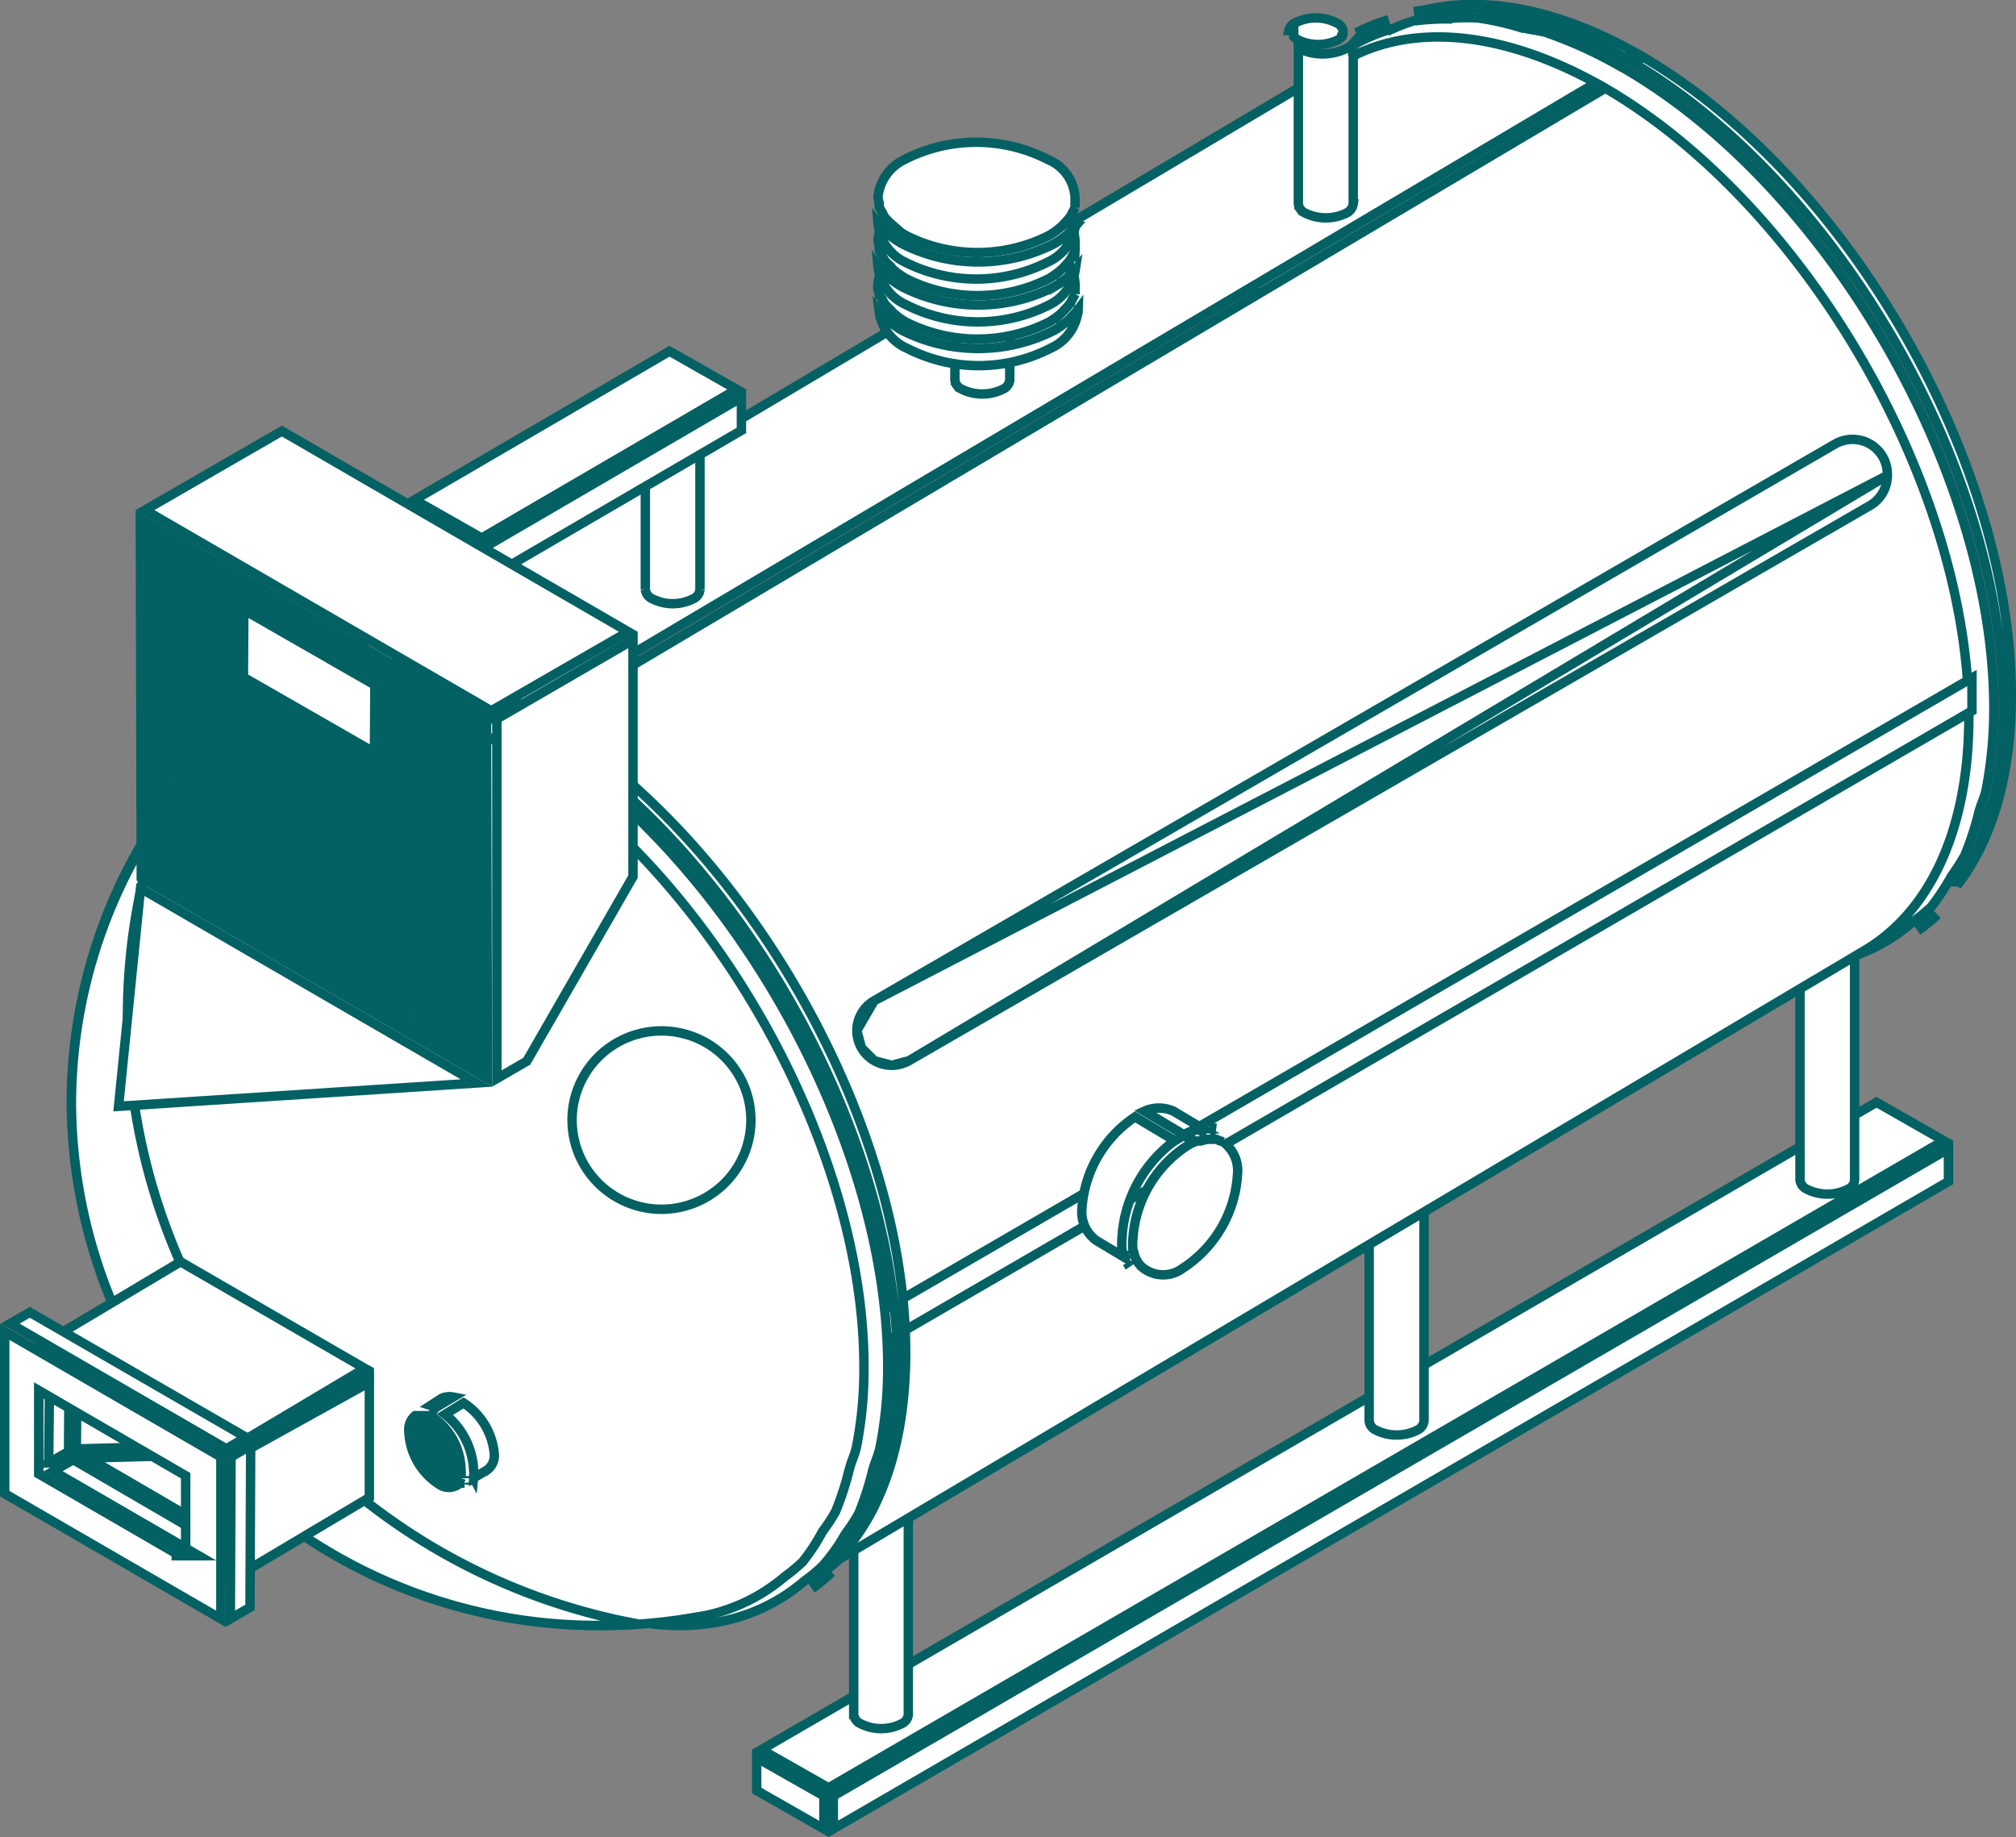 <svg width="214" height="195" fill="none" xmlns="http://www.w3.org/2000/svg"><rect width="100%" height="100%" fill="#808080" stroke="none"/><g clip-path="url(#clip0_129_51210)"><path d="M26.33 162.44v3.498l-7.162-4.08v-3.498l7.162 4.08zm.498-.868l-7.157-4.076 118.397-68.717 7.133 4.076-118.373 68.717zm.506.865L145.706 93.72v3.493L27.334 165.93v-3.493zm60.125 28.206v3.496l-7.137-4.077v-3.474l7.137 4.055zm.497-.868l-7.13-4.051 118.37-68.716 7.133 4.075-118.373 68.692zm.503.865l118.372-68.692v3.467L88.459 194.133v-3.493z" fill="#fff" stroke="#036063"/><path d="M90.62 181.98v-25.434c.1.071.208.13.322.177a5.667 5.667 0 005.216-.005 1.83 1.83 0 00.26-.144v25.434a1.168 1.168 0 01-.684.953l-.01.005-.01.005a4.817 4.817 0 01-4.362 0l-.01-.005-.01-.005a1.22 1.22 0 01-.711-.981zm-1.057-26.645l-.058-.111a.166.166 0 01.21.05l-.096.069.095-.069a.169.169 0 01.032.097l-.13-.025-.014-.003-.014-.003-.025-.005zm0 0l-.058-.111a.166.166 0 00-.077.085l.135.026zm.828.162l-.03-.006-.117-.117-.079.079-.419-.082.001-.006v-.022 0-.001 0-.001 0-.001 0-.001 0-.001 0-.001 0-.001 0-.001 0-.001 0-.001 0-.001 0-.001 0-.001 0-.001 0-.001 0-.001 0-.001 0-.001 0-.001 0-.001 0-.001 0-.001 0-.002 0-.001 0-.001 0-.001 0-.001 0-.001 0-.001 0-.002 0-.001 0-.001 0-.001 0-.001 0-.002 0-.001 0-.001 0-.001 0-.002 0-.001 0-.001 0-.002 0-.001 0-.001 0-.002 0-.001 0-.001 0-.002 0-.001 0-.001 0-.002 0-.001 0-.002 0-.001 0-.001 0-.002 0-.001 0-.002 0-.001 0-.002 0-.001 0-.002 0-.001 0-.002 0-.001 0-.002 0-.001 0-.002 0-.001 0-.002 0-.001 0-.002 0-.001 0-.002 0-.001 0-.002 0-.001 0-.002 0-.001 0-.002 0-.001 0-.002 0-.001 0-.002 0-.001 0-.002 0-.001 0-.002 0-.001 0-.002 0-.001 0-.002 0-.001 0-.001 0-.002 0-.001 0-.002 0-.001 0-.002 0-.001 0-.001 0-.002 0-.001 0-.002 0-.001 0-.001 0-.002 0-.001 0-.001 0-.001 0-.002 0-.001 0-.001 0-.002 0-.001 0-.001 0-.001 0-.001 0-.002 0-.001 0-.001 0-.001 0-.001 0-.002 0-.001 0-.001 0-.001 0-.001 0-.001 0-.001 0-.001 0-.001 0-.001 0-.001 0-.001 0-.001 0-.001 0-.001 0-.001 0-.001 0-.001 0-.001 0-.001 0-.001 0-.001 0-.001 0-.001 0-.001 0-.001 0-.001 0-.001 0-.001 0-.001 0-.001 0-.001 0-.001 0-.001 0-.001 0-.001 0-.001 0-.001 0-.001 0-.001 0-.001 0-.001 0-.001 0-.001 0-.001 0-.001 0-.001 0-.001 0a1.168 1.168 0 01.684-.953l.01-.005.011-.005a4.806 4.806 0 014.362 0l.02.009.02.008a1.04 1.04 0 01.644 1.093l-.012.09.012.049-.012.05.008.067-.075.084a.847.847 0 01-.27.189l-.016.007-.015.008a4.665 4.665 0 01-4.326 0l-.025-.013-.026-.011a.607.607 0 01-.24-.169l-.012-.014-.013-.013-.085-.084v-.024zm-61.568-.847v-25.19c.097.069.2.13.307.183a5.821 5.821 0 005.491-.124v25.155a1.217 1.217 0 01-.692.961h0l-.007.003a4.966 4.966 0 01-4.374 0l-.007-.003-.007-.003a1.22 1.22 0 01-.71-.982zm-.496-26.725h-.178l.002-.013.003-.017.001-.017a1.166 1.166 0 01.704-.971l.015-.007.014-.007a4.818 4.818 0 014.362 0l.014.007.014.006a1.091 1.091 0 01.654 1.11l-.009.084.01.043-.004.018v.228l-.074.083a.848.848 0 01-.27.189l-.013.005-.013.007a4.818 4.818 0 01-4.362 0h0l-.007-.003a1.2 1.2 0 01-.297-.207l-.066-.074v-.464h-.5zm-.381.525v-.002.002zm117.392 22.373v-25.03l.058.027a5.811 5.811 0 005.248-.002c.194-.091.37-.217.518-.372v25.399a1.228 1.228 0 01-.71.96l-.009.004-.009.004a4.896 4.896 0 01-4.368 0l-.009-.004-.008-.004a1.214 1.214 0 01-.492-.406 1.203 1.203 0 01-.219-.576z" fill="#fff" stroke="#036063"/><path d="M144.324 124.47c.033.082.077.16.129.231v.128l.206.231" stroke="#036063"/><path d="M196.755 99.912l.113-.08v25.44a1.144 1.144 0 01-.68.949l-.012.005-.013.007a4.817 4.817 0 01-4.362 0l-.01-.005-.01-.005a1.222 1.222 0 01-.71-.982v-24.954a5.663 5.663 0 005.19-.032l.029-.015.027-.019.438-.309zm-6.283-1.072l-.661-.166.02-.05v-.096 0-.001 0-.001 0-.001 0-.001 0-.001 0-.001 0-.001 0-.001 0-.001 0-.001 0-.001 0-.001 0-.001 0-.001 0-.001 0-.001 0-.001 0-.001 0-.001 0-.001 0-.001 0-.001 0-.001 0-.001 0-.001 0-.002 0-.001 0-.001 0-.001 0-.001 0-.001 0-.002 0-.001 0-.001 0-.001 0-.002 0-.001 0-.001 0-.001 0-.002 0-.001 0-.001 0-.002 0-.001 0-.001 0-.002 0-.001 0-.001 0-.002 0-.001 0-.002 0-.001 0-.001 0-.002 0-.001 0-.002 0-.001 0-.002 0-.001 0-.001 0-.002 0-.001 0-.002 0-.001 0-.002 0-.001 0-.002 0-.001 0-.002 0-.001 0-.002 0-.001 0-.002 0-.001 0-.002 0-.001 0-.002 0-.002 0-.001 0-.002 0-.001 0-.002 0-.001 0-.002 0-.001 0-.002 0-.001 0-.001 0-.002 0-.001 0-.002 0-.001 0-.002 0-.001 0-.002 0-.001 0-.002 0-.001 0-.001 0-.002 0-.001 0-.001 0-.002 0-.001 0-.002 0-.001 0-.001 0-.002 0-.001 0-.001 0-.001 0-.002 0-.001 0-.001 0-.001 0-.002 0-.001 0-.001 0-.001 0-.002 0-.001 0-.001 0-.001 0-.001 0-.001 0-.001 0-.002 0-.001 0-.001 0-.001 0-.001 0-.001 0-.001 0-.001 0-.001 0-.001 0-.001 0-.001 0-.001 0-.001 0-.001 0-.001 0-.001 0-.001 0-.001 0-.001 0-.001 0-.001 0-.001 0-.001 0-.001 0-.001 0-.001 0-.001 0-.001 0-.001 0-.001 0-.001 0-.001 0-.001 0-.001 0-.001 0-.001 0-.001 0-.001 0-.001 0-.001 0-.001 0-.001a1.142 1.142 0 01.679-.927l.013-.006.013-.007a4.814 4.814 0 014.352-.005c.655.374.763.774.702 1.041l-.026.114.018.074-.02.082.029.11-.014.053v.018l-.206.14v.134l-.198.14a4.66 4.66 0 01-4.296-.014 1.649 1.649 0 01-.317-.22l-.09-.1a.552.552 0 01.002-.108zm-.678-.245c.01.025.014.052.011.078l-.121-.03-.024-.007-.017-.004-.132-.033a.147.147 0 01.082-.084.151.151 0 01.116-.002l-.006.015.006-.015c.01.004.02.01.029.015.024.017.044.04.056.067zM150.995 1.123C157.274-.45 165.009.81 173.454 5.51l-.959.655a47.07 47.07 0 00-7.795-3.53l-.011-.004-.011-.003c-.507-.15-.964-.232-1.385-.303l-.098-.016c-.383-.065-.73-.123-1.092-.22a31.96 31.96 0 00-4.958-1.171l-.032-.005h-.032a24.74 24.74 0 00-2.913.101 26.507 26.507 0 00-3.173.108zm60.817 82.89l.001-.006c.557-2.901.836-5.848.833-8.802.039-12.682-4.419-26.72-11.625-39.166-7.058-12.189-16.779-22.894-27.569-29.317l.968-.66c10.755 6.286 20.513 16.97 27.592 29.203 7.139 12.337 11.526 26.204 11.488 38.654v.001c-.018 8.679-2.145 15.435-5.769 20.095.077-.135.153-.27.228-.407a22.547 22.547 0 001.456-2.258l.014-.026.011-.027a32.302 32.302 0 001.593-4.87c.091-.317.2-.613.318-.93l.073-.198c.144-.39.29-.81.388-1.286z" fill="#fff" stroke="#036063"/><path d="M207.136 93.044l-.018.024-.015.026a25.947 25.947 0 01-2.122 3.193 20.392 20.392 0 01-1.98 1.602l-.02.014-.018.016c-6.993 6.079-17.841 6.61-30.322-.57-10.914-6.29-20.783-17.056-27.925-29.399-7.142-12.343-11.529-26.217-11.529-38.694.025-12.467 4.43-20.967 11.399-24.987a18.194 18.194 0 013.243-1.217l.037-.01.034-.016a21.56 21.56 0 012.478-.917 25.488 25.488 0 013.924-.196h.042a23.67 23.67 0 012.677-.002c1.598.23 3.176.584 4.718 1.059l.013.004.013.003c.418.104.809.17 1.169.23l.176.028c.412.07.792.142 1.192.27a46.05 46.05 0 017.966 3.683h.003c10.875 6.265 20.725 17.019 27.857 29.352 7.133 12.334 11.52 26.202 11.52 38.666v0a45.387 45.387 0 01-.814 8.61 7.92 7.92 0 01-.346 1.138 9.929 9.929 0 01-.069.186c-.119.32-.246.662-.348 1.026l-.003.01-.002.009a31.311 31.311 0 01-1.535 4.7 21.576 21.576 0 01-1.395 2.159z" fill="#fff" stroke="#036063"/><path d="M173.024 5.892a47.584 47.584 0 00-8.232-3.804l-.662 1.887a45.582 45.582 0 017.886 3.644l1.008-1.727zm-8.894-1.917a45.582 45.582 0 017.886 3.644l1.008-1.727a47.584 47.584 0 00-8.232-3.804l-.662 1.887z" fill="#036063" mask="url(#path-18-inside-1_129_51210)"/><path d="M154.21.517a26.986 26.986 0 00-4.198.213l.257 1.984a24.988 24.988 0 013.887-.198l.054-2zm-3.941 2.197a24.988 24.988 0 013.887-.198l.054-2a26.986 26.986 0 00-4.198.214l.257 1.984z" fill="#036063" mask="url(#path-20-inside-2_129_51210)"/><path d="M156.917 2.402c1.607.246 3.191.62 4.737 1.119l.614-1.904A32.453 32.453 0 00157.22.425l-.303 1.977zm5.351-.785A32.453 32.453 0 00157.22.425l-.303 1.977c1.607.246 3.191.62 4.737 1.119l.614-1.904z" fill="#036063" mask="url(#path-22-inside-3_129_51210)"/><path d="M144.657 4.817a17.703 17.703 0 013.193-1.288l-.565-1.919a19.707 19.707 0 00-3.553 1.434l.925 1.773zm2.628-3.207a19.707 19.707 0 00-3.553 1.434l.925 1.773a17.703 17.703 0 013.193-1.288l-.565-1.919z" fill="#036063" mask="url(#path-24-inside-4_129_51210)"/><path d="M208.11 90.614c-.415.738-.875 1.45-1.377 2.133l1.613 1.184a23.081 23.081 0 001.507-2.336l-1.743-.981zm.236 3.317a23.081 23.081 0 001.507-2.336l-1.743-.981c-.415.738-.875 1.45-1.377 2.133l1.613 1.184z" fill="#036063" mask="url(#path-26-inside-5_129_51210)"/><path d="M204.647 95.995a19.831 19.831 0 01-1.961 1.59l1.158 1.63a21.794 21.794 0 002.158-1.75l-1.355-1.47zm-.803 3.22a21.794 21.794 0 002.158-1.75l-1.355-1.47a19.831 19.831 0 01-1.961 1.59l1.158 1.63z" fill="#036063" mask="url(#path-28-inside-6_129_51210)"/><mask id="path-30-inside-7_129_51210" fill="#fff"><path d="M211.321 83.913c-.18.873-.54 1.567-.772 2.389.232-.822.592-1.541.772-2.389z"/></mask><path d="M211.321 83.913c-.18.873-.54 1.567-.772 2.389.232-.822.592-1.541.772-2.389z" fill="#fff"/><path d="M211.321 83.913l.98.202-1.958-.41.978.208zm-.979-.202c-.074.36-.188.695-.326 1.07-.133.36-.3.79-.43 1.25l1.925.542c.103-.363.231-.691.382-1.101a9.37 9.37 0 00.408-1.357l-1.959-.404zm1.169 2.862c.103-.365.233-.703.383-1.113.144-.395.3-.842.405-1.339l-1.956-.416a7.868 7.868 0 01-.328 1.07c-.134.366-.3.798-.429 1.255l1.925.543z" fill="#036063" mask="url(#path-30-inside-7_129_51210)"/><path d="M34.1 71.064l-.038.005-.035.01c-.138.041-.274.084-.41.127L142.642 6.47l.003-.001c6.785-3.919 16.185-3.44 26.758 2.33L56.106 75.936a44.07 44.07 0 00-7.792-3.566l-.005-.002a9.397 9.397 0 00-1.3-.315l-.252-.046c-.315-.056-.612-.11-.92-.186a31.47 31.47 0 00-5.036-1.092l-.032-.004h-.031a23.746 23.746 0 00-2.595.127 23.094 23.094 0 00-4.044.212zm60.831 81.681l.004-.014.002-.013c.572-2.857.852-5.764.834-8.677.064-12.515-4.316-26.368-11.416-38.646-6.94-12.003-16.507-22.546-27.135-28.882l113.19-67.15c10.621 6.196 20.257 16.737 27.247 28.814 7.046 12.174 11.375 25.86 11.337 38.157-.051 12.12-4.362 20.674-11.209 24.637l-.005.003-108.867 64.628.008-.007.024-.03a24.651 24.651 0 002.217-3.378 19.446 19.446 0 001.432-2.238l.013-.023.01-.024a31.245 31.245 0 001.562-4.772c.293-.782.544-1.578.752-2.385z" fill="#fff" stroke="#036063"/><path d="M90.392 161.518l-.024.031-.018.035a23.683 23.683 0 01-2.118 3.337 20.047 20.047 0 01-1.954 1.6l-.017.013-.016.014c-6.994 6.004-17.716 6.508-30.015-.568-10.772-6.2-20.506-16.825-27.548-29.005-7.042-12.179-11.366-25.867-11.366-38.164.026-12.133 4.379-20.682 11.242-24.651a19.73 19.73 0 013.246-1.194l.038-.01.036-.016c.8-.36 1.626-.657 2.472-.89a22.075 22.075 0 013.87-.197l.036.001.036-.003c.826-.088 1.656-.13 2.486-.126 1.645.231 3.271.585 4.863 1.058l.011.003.01.003c.348.087.69.148 1.013.206l.232.041c.395.073.772.151 1.162.28a44.867 44.867 0 017.865 3.632l.003.002c10.733 6.174 20.448 16.78 27.48 28.946 7.033 12.167 11.356 25.848 11.356 38.146v.005a41.887 41.887 0 01-.76 8.361 22.637 22.637 0 01-.727 2.297l-.01.029-.008.03a30.211 30.211 0 01-1.51 4.625c-.406.74-.863 1.451-1.366 2.129z" fill="#036063" stroke="#036063"/><mask id="path-35-inside-8_129_51210" fill="#fff"><path d="M56.236 76.516a43.564 43.564 0 00-7.957-3.673 45.37 45.37 0 017.957 3.673z"/></mask><path d="M56.236 76.516a43.564 43.564 0 00-7.957-3.673 45.37 45.37 0 017.957 3.673z" fill="#fff"/><path d="M48.28 72.843l.325-.946-.655 1.89.33-.944zm8.464 2.812a44.565 44.565 0 00-8.139-3.758l-.651 1.891a42.57 42.57 0 017.773 3.589l1.017-1.722zm-8.794-1.868a44.377 44.377 0 017.78 3.592l1.01-1.727a46.374 46.374 0 00-8.13-3.752l-.66 1.888z" fill="#036063" mask="url(#path-35-inside-8_129_51210)"/><path d="M38.196 70.354a23.586 23.586 0 00-4.167.215l.279 1.98a21.578 21.578 0 013.814-.196l.074-1.999zm-3.888 2.195a21.578 21.578 0 013.814-.196l.074-1.999a23.586 23.586 0 00-4.167.215l.279 1.98z" fill="#036063" mask="url(#path-37-inside-9_129_51210)"/><mask id="path-39-inside-10_129_51210" fill="#fff"><path d="M40.865 71.225c1.682.234 3.343.595 4.97 1.078a30.97 30.97 0 00-4.97-1.078z"/></mask><path d="M40.865 71.225c1.682.234 3.343.595 4.97 1.078a30.97 30.97 0 00-4.97-1.078z" fill="#fff"/><path d="M45.835 72.303l-.285.959.577-1.915-.292.956zm-5.108-.088a32.95 32.95 0 014.823 1.047l.57-1.917a34.943 34.943 0 00-5.116-1.11l-.277 1.98zm5.4-.868a31.96 31.96 0 00-5.13-1.114l-.263 1.983a29.96 29.96 0 014.81 1.044l.583-1.913z" fill="#036063" mask="url(#path-39-inside-10_129_51210)"/><path d="M28.755 74.618a19.218 19.218 0 013.132-1.172l-.535-1.927c-1.188.33-2.346.763-3.459 1.294l.861 1.805zm2.597-3.1c-1.188.33-2.346.764-3.459 1.295l.861 1.805a19.218 19.218 0 013.133-1.172l-.535-1.927z" fill="#036063" mask="url(#path-41-inside-11_129_51210)"/><path d="M91.333 159.229a18.109 18.109 0 01-1.342 2.094l1.605 1.192a19.93 19.93 0 001.49-2.324l-1.753-.962zm.263 3.286a19.93 19.93 0 001.49-2.324l-1.753-.962a18.109 18.109 0 01-1.342 2.094l1.605 1.192z" fill="#036063" mask="url(#path-43-inside-12_129_51210)"/><path d="M87.921 164.526c-.61.57-1.257 1.101-1.935 1.588l1.168 1.624a21.561 21.561 0 002.133-1.75l-1.366-1.462zm-.767 3.212a21.561 21.561 0 002.133-1.75l-1.366-1.462c-.61.57-1.257 1.101-1.935 1.588l1.168 1.624z" fill="#036063" mask="url(#path-45-inside-13_129_51210)"/><path d="M93.53 152.37a22.046 22.046 0 01-.713 2.261l1.871.704c.304-.807.564-1.63.78-2.465l-1.937-.5zm1.158 2.965c.304-.807.564-1.63.78-2.465l-1.937-.5a22.046 22.046 0 01-.715 2.261l1.872.704z" fill="#036063" mask="url(#path-47-inside-14_129_51210)"/><path d="M90.955 140.683l118.372-68.718v3.493L90.955 144.175v-3.492zm109.386-90.22v-.01a3.683 3.683 0 00-1.807-3.3 3.708 3.708 0 00-3.773 0l-.004.001L92.791 106.23l107.55-55.766zm0 0v.01m0-.01v.01m0 0a3.686 3.686 0 01-1.837 3.188L96.513 112.582h-.001m103.829-62.11l-103.829 62.11m0 0a3.7 3.7 0 01-1.851.501m1.851-.501l-1.851.501m0 0a3.708 3.708 0 01-1.854-.492m1.854.492l-1.854-.492m0 0a3.69 3.69 0 01-1.357-1.351m1.357 1.351l-1.357-1.351m0 0a3.68 3.68 0 01-.495-1.846m.495 1.846l-.495-1.846m0 0a3.678 3.678 0 011.836-3.164l-1.836 3.164z" fill="#fff" stroke="#036063"/><path d="M124.574 117.952l3.134 1.876a4.44 4.44 0 00-.534.135h-.388l-.076.025c-.364.12-.716.273-1.051.459l-4.172-2.498a3.763 3.763 0 013.087.003zm-5.246 15.494l.533.319.104-.048-.104.048-.533-.319zm0 0a3.747 3.747 0 01-.075-.295 2.491 2.491 0 01-.133-.39l-.01-.038-.004-.039a7.559 7.559 0 010-1.395 13.705 13.705 0 015.598-10.206l-4.214-2.523a12.686 12.686 0 00-5.64 9.719v.007l-.001.008a3.736 3.736 0 001.528 3.386l2.951 1.766z" fill="#fff" stroke="#036063"/><path d="M120.741 133.922h-.001a2.025 2.025 0 01-.165-.29h-.001a2.463 2.463 0 01-.192-.597l-.012-.064-.027-.058a1.4 1.4 0 01-.087-.234 6.599 6.599 0 01.003-1.176l.001-.008.001-.008a12.672 12.672 0 011.718-5.63 12.718 12.718 0 014.075-4.252c.323-.2.667-.363 1.025-.488h.386l.077-.026a3.7 3.7 0 01.648-.153h.408l.03-.004a2.05 2.05 0 01.436-.007l.323.129.01.004.01.004.445.155a3.79 3.79 0 011.514 3.385l-.001.009-.001.008a12.776 12.776 0 01-1.713 5.7 12.815 12.815 0 01-4.11 4.312l-.013.008-.012.009a3.448 3.448 0 01-4.089.003l-.293-.225a5.311 5.311 0 01-.393-.506z" fill="#fff" stroke="#036063"/><path d="M126.184 121.903c.312-.194.646-.35.995-.465l-.625-1.899a6.58 6.58 0 00-1.425.665l1.055 1.699zm.37-2.364a6.58 6.58 0 00-1.425.665l1.055 1.699c.312-.194.646-.35.995-.465l-.625-1.899z" fill="#036063" mask="url(#path-54-inside-15_129_51210)"/><path d="M128.554 121.25c.126-.016.253-.016.379 0l.239-1.986a3.613 3.613 0 00-.857 0l.239 1.986zm.618-1.986a3.613 3.613 0 00-.857 0l.239 1.986c.126-.016.253-.016.379 0l.239-1.986z" fill="#036063" mask="url(#path-56-inside-16_129_51210)"/><path d="M127.893 119.24a5.225 5.225 0 00-.956.223l.635 1.896c.192-.064.389-.11.589-.137l-.268-1.982zm-.321 2.119c.192-.064.389-.11.589-.137l-.268-1.982a5.225 5.225 0 00-.956.223l.635 1.896z" fill="#036063" mask="url(#path-58-inside-17_129_51210)"/><mask id="path-60-inside-18_129_51210" fill="#fff"><path d="M129.954 120.72l-.515-.18.515.18z"/></mask><path d="M129.954 120.72l-.515-.18.515.18z" fill="#fff"/><path d="M130.284 119.776l-.515-.18-.659 1.888.515.18.659-1.888zm-1.174 1.708l.515.18.659-1.888-.515-.18-.659 1.888z" fill="#036063" mask="url(#path-60-inside-18_129_51210)"/><path d="M119.212 134.27c.081.174.177.341.286.5l1.649-1.131a1.641 1.641 0 01-.125-.22l-1.81.851zm1.935-.631a1.641 1.641 0 01-.125-.22l-1.81.851c.081.174.177.341.286.5l1.649-1.131z" fill="#036063" mask="url(#path-62-inside-19_129_51210)"/><mask id="path-64-inside-20_129_51210" fill="#fff"><path d="M120.659 134.718l.335.257-.335-.257z"/></mask><path d="M120.659 134.718l.335.257-.335-.257z" fill="#fff"/><path d="M120.05 135.511l.335.257 1.217-1.587-.334-.257-1.218 1.587zm1.552-1.33l-.334-.257-1.218 1.587.335.257 1.217-1.587z" fill="#036063" mask="url(#path-64-inside-20_129_51210)"/><path d="M118.792 133.011c.047.186.112.366.193.54l1.81-.851a.964.964 0 01-.064-.18l-1.939.491zm2.003-.311a.964.964 0 01-.064-.18l-1.939.491c.047.186.112.366.193.54l1.81-.851z" fill="#036063" mask="url(#path-66-inside-21_129_51210)"/><path d="M34.315 70.895c6.158-1.443 13.72-.136 21.963 4.435l-.948.67a48.166 48.166 0 00-7.892-3.603l-.012-.005-.012-.003c-.504-.15-.965-.237-1.391-.312a69.37 69.37 0 00-.2-.034 13.96 13.96 0 01-.994-.197 34.821 34.821 0 00-5.214-1.117l-.031-.004h-.031c-.92-.01-1.838.033-2.752.127-.83-.03-1.66-.014-2.486.043zm61.825 72.862c-.036 8.684-2.171 15.443-5.801 20.104.08-.146.159-.294.236-.442a20.193 20.193 0 001.479-2.257l.014-.026.012-.028a32.03 32.03 0 001.567-4.843c.088-.31.195-.599.31-.909l.081-.224c.144-.394.29-.821.388-1.309v-.001c.57-2.892.85-5.833.833-8.779.039-12.682-4.412-26.727-11.612-39.175-7.054-12.196-16.773-22.905-27.567-29.315l.958-.676c10.766 6.286 20.529 16.968 27.61 29.204 7.142 12.34 11.53 26.213 11.491 38.676z" fill="#fff" stroke="#036063"/><path d="M89.724 162.849l-.02.027-.017.029a19.216 19.216 0 01-2.346 3.29 17.637 17.637 0 01-1.964 1.635l-.017.013-.017.014c-7.123 6.083-17.975 6.611-30.453-.567-10.914-6.29-20.783-17.063-27.925-29.409-7.142-12.347-11.53-26.221-11.53-38.685.026-12.468 4.457-20.992 11.425-24.986a18.196 18.196 0 013.243-1.218l.041-.011.04-.018a16.47 16.47 0 012.466-.914c1.3-.178 2.612-.244 3.922-.196l.035.001.035-.003a23.32 23.32 0 012.642-.126 33.82 33.82 0 015.044 1.084l.016.005.017.003c.36.08.706.138 1.029.193.106.017.21.035.31.053.413.072.795.15 1.183.279a47.175 47.175 0 017.996 3.684h.002c10.874 6.252 20.718 17.005 27.844 29.342 7.126 12.337 11.507 26.211 11.507 38.675v.003a43.064 43.064 0 01-.814 8.581c-.083.411-.208.78-.347 1.163l-.076.206c-.116.316-.24.652-.341 1.008l-.003.01-.002.01a30.973 30.973 0 01-1.509 4.673 19.242 19.242 0 01-1.416 2.152z" fill="#fff" stroke="#036063"/><path d="M55.658 75.728a48.665 48.665 0 00-8.255-3.802l-.664 1.886a46.663 46.663 0 017.916 3.647l1.003-1.73zm-8.919-1.915a46.663 46.663 0 017.916 3.646l1.003-1.73a48.665 48.665 0 00-8.255-3.803l-.664 1.886z" fill="#036063" mask="url(#path-71-inside-22_129_51210)"/><path d="M36.858 70.354c-1.409-.051-2.82.02-4.216.214l.275 1.981a22.222 22.222 0 013.868-.196l.073-1.999zm-3.941 2.195a22.222 22.222 0 013.868-.196l.073-1.999c-1.409-.051-2.82.02-4.216.214l.275 1.981z" fill="#036063" mask="url(#path-73-inside-23_129_51210)"/><path d="M39.416 72.216a33.24 33.24 0 015 1.072l.568-1.918a35.315 35.315 0 00-5.3-1.136l-.268 1.982zm5.568-.846a35.315 35.315 0 00-5.3-1.136l-.268 1.982a33.24 33.24 0 015 1.072l.568-1.918z" fill="#036063" mask="url(#path-75-inside-24_129_51210)"/><path d="M27.296 74.665a17.698 17.698 0 013.168-1.19l-.522-1.932a19.69 19.69 0 00-3.526 1.326l.88 1.796zm2.646-3.122a19.69 19.69 0 00-3.526 1.326l.88 1.796a17.698 17.698 0 013.168-1.19l-.522-1.932z" fill="#036063" mask="url(#path-77-inside-25_129_51210)"/><path d="M90.746 160.425a18.716 18.716 0 01-1.393 2.121l1.594 1.209a20.677 20.677 0 001.542-2.348l-1.743-.982zm.2 3.33a20.677 20.677 0 001.543-2.348l-1.743-.982a18.716 18.716 0 01-1.393 2.121l1.594 1.209z" fill="#036063" mask="url(#path-79-inside-26_129_51210)"/><path d="M87.237 165.821a17.23 17.23 0 01-1.922 1.603l1.165 1.625a19.204 19.204 0 002.146-1.788l-1.389-1.44zm-.757 3.228a19.204 19.204 0 002.146-1.788l-1.389-1.44a17.23 17.23 0 01-1.922 1.603l1.165 1.625z" fill="#036063" mask="url(#path-81-inside-27_129_51210)"/><mask id="path-83-inside-28_129_51210" fill="#fff"><path d="M93.932 153.725c-.18.899-.54 1.592-.773 2.414.232-.822.593-1.515.773-2.414z"/></mask><path d="M93.932 153.725c-.18.899-.54 1.592-.773 2.414.232-.822.593-1.515.773-2.414z" fill="#fff"/><path d="M92.951 153.528a7.331 7.331 0 01-.325 1.09c-.132.361-.3.792-.43 1.25l1.926.542c.103-.364.23-.69.382-1.107.146-.4.303-.856.408-1.382l-1.96-.393zm1.17 2.882c.104-.364.232-.69.383-1.107.146-.4.303-.856.408-1.382l-1.96-.393a7.331 7.331 0 01-.326 1.09c-.132.361-.3.792-.43 1.25l1.926.542z" fill="#036063" mask="url(#path-83-inside-28_129_51210)"/><path d="M53.462 79.131l.001.001C64.03 85.217 73.616 95.65 80.552 107.63c6.935 11.98 11.194 25.462 11.156 37.617v.004a42.476 42.476 0 01-.789 8.324 7.757 7.757 0 01-.342 1.123l-.05.131c-.12.328-.25.679-.348 1.056l-.002.007a32.727 32.727 0 01-1.484 4.574 20.365 20.365 0 01-1.366 2.077l-.023.031-.018.034a20.861 20.861 0 01-2.09 3.183 19.204 19.204 0 01-1.908 1.578l-.015.012-.015.012a18.907 18.907 0 01-8.394 4.102l-1.38.229-.003.001a56.48 56.48 0 01-24.082-1.087 56.398 56.398 0 01-21.423-11.024 56.244 56.244 0 01-14.845-18.946 56.094 56.094 0 01-5.55-23.396 54.278 54.278 0 0112.093-34.404 55.758 55.758 0 015.088-5.408 13.88 13.88 0 011.688-1.146 16.424 16.424 0 013.136-1.19l.04-.01.037-.018a16.62 16.62 0 012.466-.888 27.58 27.58 0 013.834-.198h2.551a28.82 28.82 0 014.778 1.032l.013.004.013.003c.345.086.68.147.996.204l.234.043c.388.072.76.15 1.151.28a44.306 44.306 0 017.763 3.555z" fill="#fff" stroke="#036063"/><path d="M13.533 107.877v.003a65.93 65.93 0 0016.731 43.449 66.23 66.23 0 0037.48 21.054 59.962 59.962 0 01-3.839.156 55.974 55.974 0 01-21.414-4.066 55.881 55.881 0 01-18.224-11.931 55.716 55.716 0 01-12.258-17.979 55.604 55.604 0 01-4.428-21.288 54.32 54.32 0 019.634-30.91 64.569 64.569 0 00-3.682 21.512zm66.176 11.019a9.45 9.45 0 01-1.6 5.259 9.505 9.505 0 01-14.603 1.434 9.446 9.446 0 01-2.057-10.315 9.478 9.478 0 013.496-4.248 9.51 9.51 0 0111.985 1.178 9.45 9.45 0 012.779 6.692zM68.503 62.57V46.18a5.66 5.66 0 005.217-.019l.029-.015.026-.019.438-.308.088-.062v16.838a1.194 1.194 0 01-.688.957l-.009.004-.008.004a4.815 4.815 0 01-4.362 0l-.01-.005-.01-.004a1.224 1.224 0 01-.711-.982zm-.568-17.878v-1.284l.066-.033.007-.003.008-.004a4.97 4.97 0 014.355-.009c.66.4.766.8.705 1.068l-.026.113.018.075-.012.05.011.09a.425.425 0 010 .1l-.083.095-.127.142v.06l-.198.139a4.66 4.66 0 01-4.274-.003l-.218-.145v-.068l-.147-.147-.085-.084v-.152zm39.25-9.872v5.528a1.215 1.215 0 01-.71.96l-.007.004-.007.003a4.971 4.971 0 01-4.375 0l-.007-.003-.006-.003a1.221 1.221 0 01-.493-.406l-.402.286.402-.286a1.218 1.218 0 01-.218-.576v-5.18l.028.016.01.005.011.006a5.894 5.894 0 005.262 0l.033-.017.031-.022.438-.308.01-.008z" fill="#fff" stroke="#036063"/><path d="M100.421 33.827c.033.082.076.16.129.231v.129l.206.23" stroke="#036063"/><path d="M113.787 33.58c.239-.226.459-.472.658-.735l-.002.05a4.932 4.932 0 01-.903 2.427 4.956 4.956 0 01-2.019 1.644l-.013.006-.013.006a16.656 16.656 0 01-15.199 0l-.013-.007-.013-.005a5.015 5.015 0 01-2.956-3.968c.184.214.38.418.588.61.102.122.212.24.327.35l.007.006.006.005c.461.411.963.775 1.497 1.087l.013.007.013.007a17.89 17.89 0 0016.132 0l.012-.007.012-.006a8.875 8.875 0 001.473-1.062l.008-.006.007-.007c.132-.127.258-.261.378-.401z" fill="#fff" stroke="#036063"/><path d="M93.35 31.289v-.072l-.034-.086a3.642 3.642 0 01-.127-.393 3.373 3.373 0 01.003-.608 5.014 5.014 0 012.88-3.99l.008-.004.008-.004a16.891 16.891 0 0115.23 0l.012.006.013.006a4.644 4.644 0 012.129 1.876c.496.832.719 1.797.637 2.76l-.003.037.002.037c.008.123.009.246.005.369a3.947 3.947 0 01-.288.538l-.028.044-.018.048a1.696 1.696 0 01-.195.372 5.1 5.1 0 01-.581.648l-.021.02-.019.023c-.1.118-.206.232-.317.34a7.889 7.889 0 01-1.289.928 16.888 16.888 0 01-15.205 0 8.225 8.225 0 01-1.316-.955 3.166 3.166 0 01-.26-.282l-.024-.029-.027-.025a6.071 6.071 0 01-.644-.684 3.397 3.397 0 01-.184-.373l-.011-.025-.014-.024a2.546 2.546 0 00-.181-.277 3.886 3.886 0 01-.08-.115.761.761 0 01-.06-.106z" fill="#fff" stroke="#036063"/><path d="M94.112 30.669a5.013 5.013 0 01-.912-2.427c.203.27.437.518.695.738.1.14.215.269.341.386l.006.005.006.005c.462.402.964.757 1.498 1.06l.01.005.01.005a17.813 17.813 0 0016.134 0l.011-.006.012-.006a8.918 8.918 0 001.464-1.054c.15-.122.288-.259.411-.408.12-.124.236-.25.348-.38a5.021 5.021 0 01-2.746 3.76h0l-.004.002a16.838 16.838 0 01-15.204 0l-.011-.006-.012-.005a5.032 5.032 0 01-2.057-1.674z" fill="#fff" stroke="#036063"/><path d="M93.413 26.784a.609.609 0 01-.062-.11v-.02l-.005-.034a2.577 2.577 0 01-.021-.43l.002-.082-.023-.078a2.72 2.72 0 01-.106-.567 5.006 5.006 0 012.805-3.95h0l.009-.005a16.892 16.892 0 0115.23 0l.016.008.016.007a4.645 4.645 0 012.17 1.861 4.63 4.63 0 01.666 2.776l-.003.04.003.04c.01.12.012.239.006.358a4.24 4.24 0 01-.294.572l-.022.036-.016.04c-.049.123-.114.24-.193.348a7.882 7.882 0 01-.602.696l-.016.017-.015.017c-.084.105-.18.2-.285.285l-.009.007-.01.009a7.877 7.877 0 01-1.296.935 16.813 16.813 0 01-15.207 0 8.126 8.126 0 01-1.318-.933 1.587 1.587 0 01-.23-.269l-.04-.06-.056-.045a3.565 3.565 0 01-.628-.67 1.833 1.833 0 01-.178-.338l-.008-.019-.009-.018a2.124 2.124 0 00-.149-.247l-.06-.086a3.485 3.485 0 01-.062-.091z" fill="#fff" stroke="#036063"/><path d="M113.782 24.416c.126-.13.247-.262.364-.398a5.033 5.033 0 01-2.885 3.78l-.01.004-.009.005a16.842 16.842 0 01-15.204 0h0l-.008-.003a5.056 5.056 0 01-2.832-4.14c.209.266.44.513.694.738.1.142.216.273.344.391l.006.005.006.006c.462.402.964.757 1.498 1.06l.01.005.01.005a17.813 17.813 0 0016.134 0l.011-.006.012-.006a8.915 8.915 0 001.453-1.044 1 1 0 00.236-.251h.023l.147-.151z" fill="#fff" stroke="#036063"/><path d="M93.704 22.657l-.017-.045-.025-.041a5.901 5.901 0 01-.323-.592 3.016 3.016 0 01-.014-.365l.002-.08-.023-.075a2.722 2.722 0 01-.106-.567 4.988 4.988 0 012.805-3.95h0l.011-.006a16.708 16.708 0 0115.226 0l.017.009.017.007a4.645 4.645 0 012.17 1.861 4.63 4.63 0 01.666 2.776l-.003.035.003.035c.007.122.009.245.004.367a5.76 5.76 0 01-.297.582l-.019.033-.014.034a1.56 1.56 0 01-.193.348 7.832 7.832 0 01-.586.68c-.071.062-.122.13-.153.172l-.036.053h-.02l-.142.126a7.87 7.87 0 01-1.296.936 16.811 16.811 0 01-15.207-.001 8.126 8.126 0 01-1.318-.933 1.58 1.58 0 01-.23-.268l-.036-.054-.05-.043a4.638 4.638 0 01-.637-.679 2.06 2.06 0 01-.176-.355zm49.887-17.983l.054-.06v17.032a1.277 1.277 0 01-.718.968h0l-.006.003a4.971 4.971 0 01-4.375 0h0l-.01-.005a1.254 1.254 0 01-.493-.41l-.407.29.407-.29a1.255 1.255 0 01-.222-.576V5.124a5.816 5.816 0 005.211-.029l.019-.01.017-.01c.172-.106.334-.227.484-.362l.021-.018.018-.021zm-6.261-.924v-.653l-.519.14a1.153 1.153 0 01.658-.802l.013-.005.012-.006a4.814 4.814 0 014.362 0l.02.01.021.008a1.067 1.067 0 01.669 1.08.763.763 0 00-.013.106l-.121.123v.168l-.06.068a2.369 2.369 0 01-.303.226 4.813 4.813 0 01-4.312.006l-.373-.262-.054-.055V3.75zM50.636 57.98v3.496L43.5 57.398v-3.473l7.137 4.055zm.497-.868l-7.131-4.052 27.067-15.78 7.131 4.052-27.067 15.779zm.503.864l27.067-15.779v3.492L51.636 61.467v-3.491zM8.1 153.801l.044-4.123 8.516-11.537 12.82 15.085-21.38.575zm1.264.967l21.186-.569.058-.002.056-.015 1.647-.433-12.205 7.28-10.742-6.261z" fill="#fff" stroke="#036063"/><path d="M24.632 167.638l.047-12.848 14.528-8.051v12.224l-14.575 8.675zm-.453-13.723L4.647 142.597l14.518-8.661 19.556 11.319-14.542 8.66zm-3.569 7.333v-4.753l-.246-.145-12.385-7.268-.753-.442v5.963l.248.145 12.137 7.075v.287h2.479l-1.48-.862zM4.083 156.39l.07-12.923 19.604 11.317v12.873L4.082 156.39z" fill="#fff" stroke="#036063"/><path d="M24.217 154.654l-.317-.582 15.212-8.583.092.052v.447l-14.987 8.666zm-19.05.64l.066-6.469 2.087-1.214-.044 6.466-2.109 1.217zm14.118 8.769l-13.628-7.898 2.116-1.221 13.602 7.921-2.09 1.198zm5.166 7.772l.073-17.179 2.087-1.215-.072 17.179-2.088 1.215zm-.425-18.046l-22.945-13.29 2.088-1.197L26.12 152.57l-2.094 1.219z" fill="#fff" stroke="#036063"/><path d="M19.709 164.338v-7.69l-.25-.145-14.599-8.476-.75-.436v8.862l.248.144 14.35 8.317v.227h2.387l-1.386-.803zM.5 158.548v-17.184l22.947 13.291v17.184L.5 158.548zm45.743-9.129a3.36 3.36 0 00-.537-.227l1.166-.755a2.082 2.082 0 011.248-.141l-1.877 1.123zm5.445 6.635l-1.415.835v0-.002 0-.001 0-.001 0-.001 0-.001 0-.001 0-.001 0-.001 0-.001 0-.002 0-.001 0-.001 0-.001 0-.001 0-.001 0-.001 0-.001 0-.001 0-.001 0-.001 0-.001 0-.001 0-.001 0-.001 0-.001 0-.001 0-.001 0-.001 0-.001 0-.001 0-.001 0-.001 0-.001 0-.001 0-.001 0-.001 0-.001 0-.001 0-.001 0-.001 0-.001 0-.001 0-.001 0-.001 0-.001 0-.001 0-.001 0-.001 0-.001 0-.001 0-.001 0-.001 0-.001 0-.001 0-.001 0-.001 0-.001 0-.001 0-.001 0-.001 0-.001 0-.001 0-.001 0-.001 0-.001 0-.001 0-.001 0-.001 0-.001 0-.001 0-.001 0-.001 0-.001 0-.001 0-.001 0-.001 0-.001 0-.001 0-.001 0a4.072 4.072 0 00-.002-.837 7.99 7.99 0 00-3.023-5.838l1.959-1.214a7.211 7.211 0 013.26 5.391h0l.001.005a1.911 1.911 0 01-.78 1.739z" fill="#fff" stroke="#036063"/><path d="M48.94 156.914v0a2.071 2.071 0 01-.106.269l-.058.121.01.133a2.022 2.022 0 01-.042.067l-.106.075a1.768 1.768 0 01-2.005-.002l-.007-.005-.006-.004a6.991 6.991 0 01-3.22-5.61l-.002-.015-.001-.015a1.908 1.908 0 01.676-1.658h1.499c.173.062.339.144.493.245a7.001 7.001 0 012.875 5.506v.022l.003.022c.024.22.024.442 0 .662l-.003.027v.16z" fill="#036063" stroke="#036063"/><path d="M46.9 149.269a3.849 3.849 0 00-.939-.451l-.615 1.903c.16.052.312.125.453.217l1.1-1.669zm-1.554 1.452c.16.052.312.125.453.217l1.1-1.669a3.849 3.849 0 00-.938-.451l-.615 1.903z" fill="#036063" mask="url(#path-117-inside-29_129_51210)"/><mask id="path-119-inside-30_129_51210" fill="#fff"><path d="M44.908 149.641h.412-.412z"/></mask><path d="M44.908 149.641h.412-.412z" fill="#fff"/><path d="M44.908 150.641h.412v-2h-.412v2zm.412-2h-.412v2h.412v-2z" fill="#036063" mask="url(#path-119-inside-30_129_51210)"/><mask id="path-121-inside-31_129_51210" fill="#fff"><path d="M43.773 149.846h.283-.283z"/></mask><path d="M43.773 149.846h.283-.283z" fill="#fff"/><path d="M43.773 150.846h.283v-2h-.283v2zm.283-2h-.283v2h.283v-2z" fill="#036063" mask="url(#path-121-inside-31_129_51210)"/><path d="M48.39 157.479a.12.12 0 010 .017l1.993.163c.01-.114.01-.229 0-.343l-1.993.163zm1.993.18c.01-.114.01-.229 0-.343l-1.993.163a.12.12 0 010 .017l1.993.163z" fill="#036063" mask="url(#path-123-inside-32_129_51210)"/><mask id="path-125-inside-33_129_51210" fill="#fff"><path d="M49.074 157.886l-.18.128.18-.128z"/></mask><path d="M49.074 157.886l-.18.128.18-.128z" fill="#fff"/><path d="M48.494 157.071l-.18.128 1.16 1.629.18-.128-1.16-1.629zm.98 1.757l.18-.128-1.16-1.629-.18.128 1.16 1.629z" fill="#036063" mask="url(#path-125-inside-33_129_51210)"/><path d="M49.595 156.679h-1v.205h2v-.205h-1zm-1 .205v.026h2v-.231h-2v.231h2v-.026h-2z" fill="#036063" mask="url(#path-127-inside-34_129_51210)"/><path d="M51.642 76.317l.1 38.166L14.996 93.18l-.1-38.166 36.746 21.303z" fill="#036063" stroke="#036063"/><path d="M52.142 75.45l-36.75-21.305 14.527-8.388 36.775 21.305-14.552 8.388zm.601.866l14.45-8.384v25.12l-11.274 19.596-3.176 1.837v-38.17zM14.92 94.289l35.655 20.67-37.99 2.475 2.334-23.145z" fill="#fff" stroke="#036063"/><mask id="path-133-inside-35_129_51210" fill="#fff"><path d="M41.893 97.5v-4.264V97.5z"/></mask><path d="M41.893 97.5v-4.264V97.5z" fill="#fff"/><path d="M42.893 97.5v-4.264h-2V97.5h2zm-2-4.264V97.5h2v-4.264h-2z" fill="#036063" mask="url(#path-133-inside-35_129_51210)"/><path d="M44.648 97.834v8.091-8.091z" stroke="#036063"/><mask id="path-136-inside-36_129_51210" fill="#fff"><path d="M44.648 97.5v-2.696V97.5z"/></mask><path d="M44.648 97.5v-2.696V97.5z" fill="#fff"/><path d="M45.648 97.5v-2.696h-2V97.5h2zm-2-2.696V97.5h2v-2.697h-2z" fill="#036063" mask="url(#path-136-inside-36_129_51210)"/><path d="M41.842 106.207l-.992-.126 1.979.287-.987-.161zm.987.161c.03-.183.03-.37 0-.554l-1.974.323a.284.284 0 010-.091l1.974.322zm-1.98-.267v-.02l1.985.251c.02-.16.02-.322 0-.482l-1.984.251z" fill="#036063" mask="url(#path-138-inside-37_129_51210)"/><path d="M41.549 105.253a.283.283 0 01-.045-.147l-2 .046c.01.423.137.834.367 1.189l1.678-1.088zm-2.045-.101c.01.423.137.834.367 1.189l1.678-1.088a.283.283 0 01-.045-.147l-2 .046z" fill="#036063" mask="url(#path-140-inside-38_129_51210)"/><path d="M41.893 97.5v8.425V97.5z" stroke="#036063"/><mask id="path-143-inside-39_129_51210" fill="#fff"><path d="M47.404 107.492v-1.259 1.259z"/></mask><path d="M47.404 107.492v-1.259 1.259z" fill="#fff"/><path d="M48.404 107.492v-1.259h-2v1.259h2zm-2-1.259v1.259h2v-1.259h-2z" fill="#036063" mask="url(#path-143-inside-39_129_51210)"/><mask id="path-145-inside-40_129_51210" fill="#fff"><path d="M47.404 97.474v-1.079 1.08z"/></mask><path d="M47.404 97.474v-1.079 1.08z" fill="#fff"/><path d="M48.404 97.474v-1.079h-2v1.08h2zm-2-1.079v1.08h2v-1.08h-2z" fill="#036063" mask="url(#path-145-inside-40_129_51210)"/><mask id="path-147-inside-41_129_51210" fill="#fff"><path d="M43.953 107.877l-.18-.18.283.206-.103-.026z"/></mask><path d="M43.953 107.877l-.18-.18.283.206-.103-.026z" fill="#fff"/><path d="M43.953 107.877l-.706.708.196.195.269.067.241-.97zm-.18-.18l.587-.809-1.293 1.517.706-.708zm.283.206l-.241.97.829-1.78-.588.81zm.604-.734l-.18-.18-1.413 1.416.18.18 1.413-1.416zm-1.474 1.338l.283.205 1.175-1.619-.284-.205-1.174 1.619zm1.112-1.575l-.103-.025-.483 1.94.102.026.484-1.941z" fill="#036063" mask="url(#path-147-inside-41_129_51210)"/><mask id="path-149-inside-42_129_51210" fill="#fff"><path d="M44.648 107.518v-1.619 1.619z"/></mask><path d="M44.648 107.518v-1.619 1.619z" fill="#fff"/><path d="M45.648 107.518v-1.619h-2v1.619h2zm-2-1.619v1.619h2v-1.619h-2z" fill="#036063" mask="url(#path-149-inside-42_129_51210)"/><path d="M47.404 97.475v8.424-8.424z" stroke="#036063"/><mask id="path-152-inside-43_129_51210" fill="#fff"><path d="M47.404 106.233v1.259-1.259z"/></mask><path d="M47.404 106.233v1.259-1.259z" fill="#fff"/><path d="M46.404 106.233v1.259h2v-1.259h-2zm2 1.259v-1.259h-2v1.259h2z" fill="#036063" mask="url(#path-152-inside-43_129_51210)"/><mask id="path-154-inside-44_129_51210" fill="#fff"><path d="M47.404 97.474v-1.079 9.504-8.425z"/></mask><path d="M47.404 97.474v-1.079 9.504-8.425z" fill="#fff"/><path d="M48.404 97.474v-1.079h-2v1.08h2zm-2-1.079v9.504h2v-9.504h-2zm2 9.504v-8.425h-2v8.425h2z" fill="#036063" mask="url(#path-154-inside-44_129_51210)"/><path d="M44.648 97.5v.334-.334z" stroke="#036063"/><mask id="path-157-inside-45_129_51210" fill="#fff"><path d="M47.404 107.492v.694-.694z"/></mask><path d="M47.404 107.492v.694-.694z" fill="#fff"/><path d="M46.404 107.492v.694h2v-.694h-2zm2 .694v-.694h-2v.694h2z" fill="#036063" mask="url(#path-157-inside-45_129_51210)"/><mask id="path-159-inside-46_129_51210" fill="#fff"><path d="M47.376 109.085l.026-.899-.026.899z"/></mask><path d="M47.376 109.085l.026-.899-.026.899z" fill="#fff"/><path d="M48.375 109.113l.026-.899-2-.057-.025.899 2 .057zm-1.973-.956l-.026.899 2 .057.025-.899-2-.057z" fill="#036063" mask="url(#path-159-inside-46_129_51210)"/><mask id="path-161-inside-47_129_51210" fill="#fff"><path d="M47.404 105.899v.334-.334z"/></mask><path d="M47.404 105.899v.334-.334z" fill="#fff"/><path d="M46.404 105.899v.334h2v-.334h-2zm2 .334v-.334h-2v.334h2z" fill="#036063" mask="url(#path-161-inside-47_129_51210)"/><path d="M41.438 91.059a1.595 1.595 0 00-.76 0L41.155 93a.407.407 0 01-.194 0l.477-1.942zM41.155 93a.407.407 0 01-.194 0l.477-1.942a1.595 1.595 0 00-.76 0L41.155 93z" fill="#036063" mask="url(#path-163-inside-48_129_51210)"/><path d="M42.557 91.925a2.879 2.879 0 00-.75-.787l-1.161 1.628c.09.065.169.146.229.24l1.682-1.08zm-1.911.841c.09.065.169.146.229.24l1.682-1.08a2.879 2.879 0 00-.75-.788l-1.161 1.628z" fill="#036063" mask="url(#path-165-inside-49_129_51210)"/><path d="M41.34 105.776a.872.872 0 01-.169-.218l-.009-.017-.01-.016a.782.782 0 01-.126-.402V92.446l.01-.003c.087.076.164.162.229.256.06.162.086.335.075.508v12.569zm2.493.845V94.019l.029.022.158.238c.077.123.12.262.126.406v12.609l-.057-.041a1.219 1.219 0 01-.256-.632z" fill="#fff" stroke="#036063"/><path d="M46.945 94.243a1.543 1.543 0 00-.733 0l.475 1.943a.457.457 0 01-.217 0l.475-1.943zm-.258 1.943a.457.457 0 01-.217 0l.475-1.943a1.543 1.543 0 00-.733 0l.475 1.943z" fill="#036063" mask="url(#path-169-inside-50_129_51210)"/><path d="M48.402 96.336a2.59 2.59 0 00-.67-1.59l-1.48 1.347a.59.59 0 01.154.363l1.996-.12zm-2.15-.243a.59.59 0 01.154.363l1.996-.12a2.59 2.59 0 00-.67-1.59l-1.48 1.347z" fill="#036063" mask="url(#path-171-inside-51_129_51210)"/><path d="M46.487 108.331V95.714l.025-.006.115.084c.147.175.234.392.251.62v12.577l-.023-.014a.988.988 0 01-.292-.321.888.888 0 01-.076-.323zm2.743 1.735l.011-.053V97.281h.022c.091.082.171.175.238.278a.92.92 0 01.13.439v12.359h-.218a.711.711 0 01-.059-.056 2.189 2.189 0 01-.13-.18.27.27 0 01.006-.055z" fill="#fff" stroke="#036063"/><mask id="path-175-inside-52_129_51210" fill="#fff"><path d="M18.177 83.27l.025-4.263-.026 4.263z"/></mask><path d="M18.177 83.27l.025-4.263-.026 4.263z" fill="#fff"/><path d="M19.177 83.277l.025-4.264-2-.012-.026 4.263 2 .013zM17.201 79l-.026 4.263 2 .013.026-4.264-2-.012z" fill="#036063" mask="url(#path-175-inside-52_129_51210)"/><path d="M20.932 83.605v8.09-8.09z" stroke="#036063"/><mask id="path-178-inside-53_129_51210" fill="#fff"><path d="M20.932 83.27l.026-2.67-.026 2.67z"/></mask><path d="M20.932 83.27l.026-2.67-.026 2.67z" fill="#fff"/><path d="M21.932 83.28l.026-2.67-2-.02-.026 2.671 2 .02zm-1.974-2.69l-.026 2.671 2 .02.026-2.672-2-.019z" fill="#036063" mask="url(#path-178-inside-53_129_51210)"/><mask id="path-180-inside-54_129_51210" fill="#fff"><path d="M18.024 91.977a1.622 1.622 0 000-.23.793.793 0 010 .23z"/></mask><path d="M18.024 91.977a1.622 1.622 0 000-.23.793.793 0 010 .23z" fill="#fff"/><path d="M19.022 92.048a2.626 2.626 0 000-.372l-1.995.14c.002.03.002.06 0 .09l1.995.142zm-1.987-.156a.2.2 0 010-.06l1.979.29a1.819 1.819 0 000-.521l-1.979.29z" fill="#036063" mask="url(#path-180-inside-54_129_51210)"/><path d="M17.843 91.06a.18.18 0 01-.027-.106l-1.997-.109c-.025.451.091.9.333 1.281l1.691-1.067zm-2.024-.215c-.025.451.091.9.333 1.281l1.691-1.067a.18.18 0 01-.027-.105l-1.997-.109z" fill="#036063" mask="url(#path-182-inside-55_129_51210)"/><path d="M18.177 83.27v8.425-8.424z" stroke="#036063"/><mask id="path-185-inside-56_129_51210" fill="#fff"><path d="M23.688 93.263v-1.26 1.26z"/></mask><path d="M23.688 93.263v-1.26 1.26z" fill="#fff"/><path d="M24.688 93.263v-1.26h-2v1.26h2zm-2-1.26v1.26h2v-1.26h-2z" fill="#036063" mask="url(#path-185-inside-56_129_51210)"/><mask id="path-187-inside-57_129_51210" fill="#fff"><path d="M23.688 83.27v-1.104 1.105z"/></mask><path d="M23.688 83.27v-1.104 1.105z" fill="#fff"/><path d="M24.688 83.27v-1.104h-2v1.105h2zm-2-1.104v1.105h2v-1.105h-2z" fill="#036063" mask="url(#path-187-inside-57_129_51210)"/><path d="M20.729 92.8h-.001l-1.488 1.336c.148.165.322.303.515.41l.974-1.746zm-1.488 1.336c.147.165.32.303.514.41l.974-1.746h-.001l-1.488 1.336z" fill="#036063" mask="url(#path-189-inside-58_129_51210)"/><mask id="path-191-inside-59_129_51210" fill="#fff"><path d="M20.932 93.288v-1.593 1.593z"/></mask><path d="M20.932 93.288v-1.593 1.593z" fill="#fff"/><path d="M21.932 93.288v-1.593h-2v1.593h2zm-2-1.593v1.593h2v-1.593h-2z" fill="#036063" mask="url(#path-191-inside-59_129_51210)"/><path d="M23.688 83.27v8.425-8.424z" stroke="#036063"/><mask id="path-194-inside-60_129_51210" fill="#fff"><path d="M23.688 92.004v1.258-1.258z"/></mask><path d="M23.688 92.004v1.258-1.258z" fill="#fff"/><path d="M22.688 92.004v1.258h2v-1.258h-2zm2 1.258v-1.258h-2v1.258h2z" fill="#036063" mask="url(#path-194-inside-60_129_51210)"/><mask id="path-196-inside-61_129_51210" fill="#fff"><path d="M23.688 83.27v-1.104 9.53-8.425z"/></mask><path d="M23.688 83.27v-1.104 9.53-8.425z" fill="#fff"/><path d="M24.688 83.27v-1.104h-2v1.105h2zm-2-1.104v9.53h2v-9.53h-2zm2 9.53V83.27h-2v8.424h2z" fill="#036063" mask="url(#path-196-inside-61_129_51210)"/><mask id="path-198-inside-62_129_51210" fill="#fff"><path d="M20.932 83.604v-.334.334z"/></mask><path d="M20.932 83.604v-.334.334z" fill="#fff"/><path d="M21.932 83.604v-.334h-2v.334h2zm-2-.334v.334h2v-.334h-2z" fill="#036063" mask="url(#path-198-inside-62_129_51210)"/><mask id="path-200-inside-63_129_51210" fill="#fff"><path d="M23.688 93.263v.693-.693z"/></mask><path d="M23.688 93.263v.693-.693z" fill="#fff"/><path d="M22.688 93.263v.693h2v-.693h-2zm2 .693v-.693h-2v.693h2z" fill="#036063" mask="url(#path-200-inside-63_129_51210)"/><mask id="path-202-inside-64_129_51210" fill="#fff"><path d="M23.688 94.88v-.924.925z"/></mask><path d="M23.688 94.88v-.924.925z" fill="#fff"/><path d="M24.688 94.88v-.924h-2v.925h2zm-2-.924v.925h2v-.925h-2z" fill="#036063" mask="url(#path-202-inside-64_129_51210)"/><mask id="path-204-inside-65_129_51210" fill="#fff"><path d="M23.688 91.695v.309-.309z"/></mask><path d="M23.688 91.695v.309-.309z" fill="#fff"/><path d="M22.688 91.695v.309h2v-.309h-2zm2 .309v-.309h-2v.309h2z" fill="#036063" mask="url(#path-204-inside-65_129_51210)"/><mask id="path-206-inside-66_129_51210" fill="#fff"><path d="M17.508 77.825h-.257.257z"/></mask><path d="M17.508 77.825h-.257.257z" fill="#fff"/><path d="M17.508 76.825h-.257v2h.257v-2zm-.257 2h.257v-2h-.257v2z" fill="#036063" mask="url(#path-206-inside-66_129_51210)"/><path d="M18.901 77.862a2.364 2.364 0 00-.848-.891l-1.04 1.709c.055.033.1.08.13.136l1.758-.954zm-1.888.818c.055.033.1.08.13.136l1.758-.954a2.364 2.364 0 00-.848-.891l-1.04 1.709z" fill="#036063" mask="url(#path-208-inside-67_129_51210)"/><path d="M17.527 91.725l-.03-.001a1.379 1.379 0 01-.258-.297.679.679 0 01-.103-.398V78.325h.03a1.043 1.043 0 01.361.701v12.7z" fill="#fff" stroke="#036063"/><path d="M25.156 96.088h-1v.129h2v-.128h-1zm0 .128h1v-.128h-2v.129h1z" fill="#036063" mask="url(#path-211-inside-68_129_51210)"/><mask id="path-213-inside-69_129_51210" fill="#fff"><path d="M25.438 96.602l.026.025-.026-.025z"/></mask><path d="M25.438 96.602l.026.025-.026-.025z" fill="#fff"/><path d="M24.73 97.308l.026.026 1.416-1.413-.026-.026-1.416 1.413zm1.442-1.387l-.026-.026-1.416 1.413.026.026 1.416-1.413z" fill="#036063" mask="url(#path-213-inside-69_129_51210)"/><path d="M20.433 80.61v12.42a.988.988 0 01-.236-.579V79.95l.075.165.012.026.015.025a.935.935 0 01.134.444zm-.514-.996h0z" fill="#fff" stroke="#036063"/><mask id="path-216-inside-70_129_51210" fill="#fff"><path d="M23.017 80.984h-.284.284z"/></mask><path d="M23.017 80.984h-.284.284z" fill="#fff"/><path d="M23.017 79.984h-.284v2h.284v-2zm-.284 2h.284v-2h-.284v2z" fill="#036063" mask="url(#path-216-inside-70_129_51210)"/><path d="M24.683 82.086a2.565 2.565 0 00-.843-1.642l-1.331 1.493a.565.565 0 01.186.362l1.988-.213zm-2.174-.15a.565.565 0 01.186.363l1.988-.213a2.565 2.565 0 00-.843-1.642l-1.331 1.493z" fill="#036063" mask="url(#path-218-inside-71_129_51210)"/><path d="M22.72 81.484h.02l.11.087c.186.17.306.4.338.65v12.663a.64.64 0 01-.109-.023.836.836 0 01-.263-.294l-.004-.008-.004-.007a.654.654 0 01-.087-.298v-12.77zm3.064 1.81l.015.034.02.031a.833.833 0 01.128.41v12.555a.07.07 0 01-.02.01h-.19l-.067-.062a2.1 2.1 0 01-.088-.148v0-.001 0-.001 0-.001 0-.001 0-.001 0-.001 0-.001 0-.001 0-.001 0-.001 0-.026l-.002-.026a1.234 1.234 0 010-.256l.003-.026V83.071l.015-.004a.553.553 0 01.186.228zm13.966-3.426l-13.912-7.981.045-7.148 13.912 7.981-.044 7.148z" fill="#fff" stroke="#036063"/></g><defs><clipPath id="clip0_129_51210"><path fill="#fff" d="M0 0h214v195H0z"/></clipPath></defs></svg>
